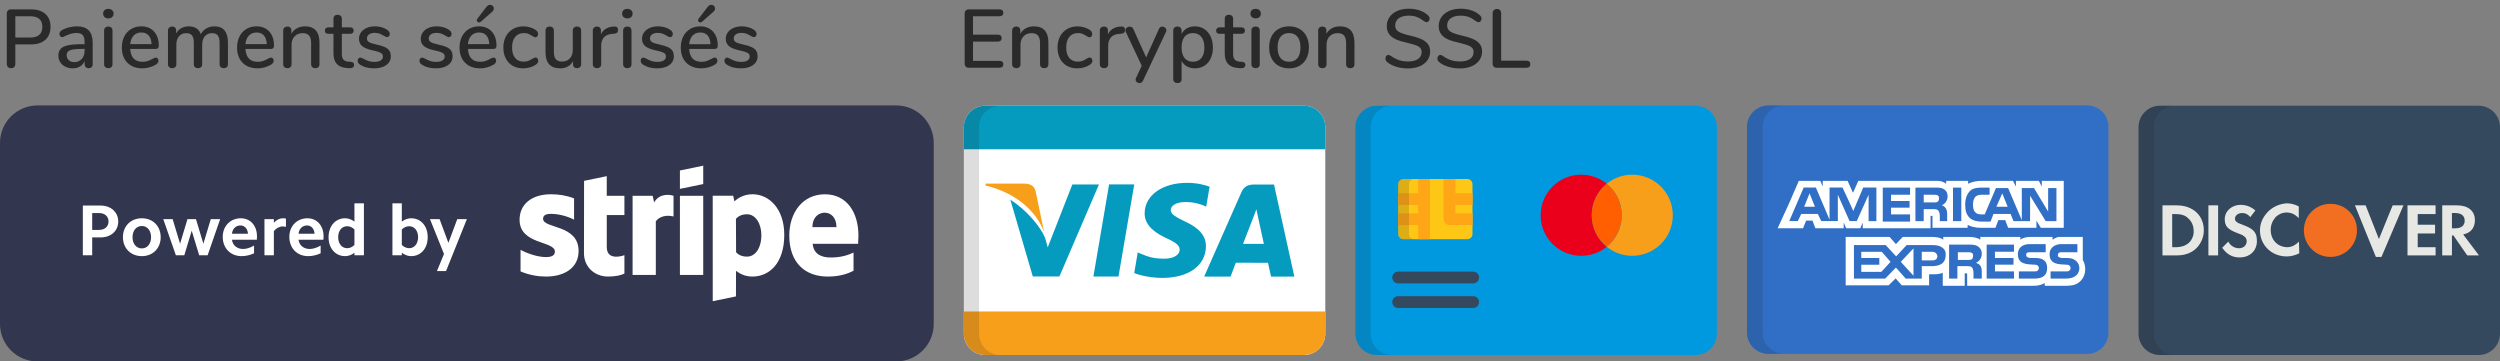 <svg xmlns="http://www.w3.org/2000/svg" width="332" height="48" viewBox="0 0 332 48">
  <rect x="0" y="0" width="332" height="48" fill="#808080" stroke="none"/>
  <g fill="none" fill-rule="evenodd">
    <path fill="#2A2A2A" fill-rule="nonzero" d="M1.463 9.055c-.169 0-.304-.051-.407-.154-.103-.103-.154-.242-.154-.418V1.795c0-.169.049-.302.148-.402.099-.099.236-.148.412-.148h2.651c.821 0 1.459.202 1.914.605.455.403.682.975.682 1.716 0 .733-.227 1.305-.682 1.716-.455.411-1.093.616-1.914.616H2.035v2.585c0 .176-.049.315-.148.418-.099.103-.24.154-.423.154zm2.53-4.07c1.085 0 1.628-.473 1.628-1.419 0-.939-.543-1.408-1.628-1.408H2.035v2.827h1.958zM10.197 3.5c.711 0 1.241.18 1.589.539.348.359.522.906.522 1.639v2.849c0 .169-.048.299-.143.391s-.227.138-.396.138c-.161 0-.29-.048-.385-.143-.095-.095-.143-.224-.143-.385V8.12c-.139.308-.346.544-.622.71-.275.165-.596.247-.963.247-.352 0-.675-.071-.968-.214-.293-.143-.522-.343-.688-.6-.165-.257-.247-.543-.247-.858 0-.389.101-.695.302-.918.202-.224.535-.383 1.001-.478.466-.095 1.105-.143 1.919-.143h.253v-.319c0-.411-.084-.708-.253-.891-.169-.183-.44-.275-.814-.275-.257 0-.499.033-.726.099-.227.066-.477.161-.748.286-.198.11-.337.165-.418.165-.11 0-.2-.04-.27-.121-.07-.081-.104-.183-.104-.308 0-.11.031-.207.093-.291.062-.084.163-.167.302-.247.257-.139.557-.251.902-.336.345-.084.678-.127 1.001-.127zm-.341 4.752c.403 0 .733-.137.99-.412.257-.275.385-.629.385-1.062v-.286h-.198c-.572 0-1.012.026-1.32.077-.308.051-.528.137-.66.259-.132.121-.198.295-.198.522 0 .264.095.48.286.649.191.169.429.253.715.253zm4.532.803c-.161 0-.295-.044-.402-.132-.106-.088-.16-.22-.16-.396V4.061c0-.176.053-.31.16-.402.106-.092.24-.138.402-.138.161 0 .293.046.396.138.103.092.154.225.154.402v4.466c0 .176-.051.308-.154.396-.103.088-.235.132-.396.132zm0-6.611c-.213 0-.381-.059-.506-.176-.125-.117-.187-.271-.187-.462 0-.191.062-.343.187-.457.125-.114.293-.171.506-.171.205 0 .372.057.5.171.128.114.193.266.193.457 0 .191-.062.345-.187.462-.125.117-.293.176-.506.176zm6.303 5.203c.103 0 .187.04.253.121.066.081.099.183.099.308 0 .213-.132.392-.396.539-.257.147-.537.26-.842.341-.304.081-.596.121-.875.121-.851 0-1.522-.247-2.013-.743-.491-.495-.737-1.171-.737-2.03 0-.55.108-1.038.325-1.463.216-.425.521-.755.913-.99.392-.235.838-.352 1.337-.352.719 0 1.287.231 1.705.693.418.462.627 1.085.627 1.87 0 .293-.132.44-.396.44h-3.399c.073 1.137.62 1.705 1.639 1.705.271 0 .506-.037.704-.11.198-.073.407-.169.627-.286.022-.015.082-.046.181-.093.099-.048.181-.071.247-.071zm-1.914-3.333c-.425 0-.766.136-1.023.407-.257.271-.411.653-.462 1.144h2.838c-.022-.499-.148-.882-.38-1.149-.231-.268-.555-.402-.974-.402zm9.691-.814c1.203 0 1.804.722 1.804 2.167v2.86c0 .169-.051.299-.154.391s-.238.138-.407.138c-.161 0-.293-.046-.396-.138-.103-.092-.154-.222-.154-.391V5.678c0-.447-.081-.772-.242-.974-.161-.202-.414-.302-.759-.302-.403 0-.722.137-.957.412-.235.275-.352.651-.352 1.127v2.585c0 .169-.051.299-.154.391s-.238.138-.407.138c-.161 0-.293-.046-.396-.138-.103-.092-.154-.222-.154-.391V5.678c0-.447-.081-.772-.242-.974-.161-.202-.414-.302-.759-.302-.403 0-.724.137-.963.412-.238.275-.357.651-.357 1.127v2.585c0 .169-.051.299-.154.391s-.235.138-.396.138-.295-.046-.402-.138c-.106-.092-.16-.222-.16-.391V4.05c0-.161.055-.29.165-.385.11-.095.242-.143.396-.143.154 0 .28.046.38.138.099.092.148.218.148.38v.407c.161-.308.385-.543.671-.704.286-.161.616-.242.99-.242.411 0 .75.084 1.018.253.268.169.467.429.6.781.161-.315.4-.566.715-.753.315-.187.675-.281 1.078-.281zm7.524 4.147c.103 0 .187.04.253.121.066.081.099.183.099.308 0 .213-.132.392-.396.539-.257.147-.537.26-.842.341-.304.081-.596.121-.875.121-.851 0-1.522-.247-2.013-.743-.491-.495-.737-1.171-.737-2.03 0-.55.108-1.038.325-1.463.216-.425.521-.755.913-.99.392-.235.838-.352 1.337-.352.719 0 1.287.231 1.705.693.418.462.627 1.085.627 1.87 0 .293-.132.44-.396.44h-3.399c.073 1.137.62 1.705 1.639 1.705.271 0 .506-.037.704-.11.198-.073.407-.169.627-.286.022-.015.082-.046.181-.093.099-.048.181-.071.247-.071zm-1.914-3.333c-.425 0-.766.136-1.023.407-.257.271-.411.653-.462 1.144h2.838c-.022-.499-.148-.882-.38-1.149-.231-.268-.555-.402-.974-.402zm6.424-.814c1.283 0 1.925.722 1.925 2.167v2.86c0 .169-.049.299-.148.391-.099.092-.236.138-.412.138-.169 0-.302-.048-.402-.143-.099-.095-.148-.224-.148-.385V5.722c0-.455-.09-.788-.27-1.001-.18-.213-.46-.319-.842-.319-.447 0-.807.139-1.078.418-.271.279-.407.653-.407 1.122v2.585c0 .161-.049.29-.148.385-.099.095-.233.143-.402.143-.169 0-.304-.048-.407-.143-.103-.095-.154-.224-.154-.385V4.05c0-.154.053-.28.16-.38.106-.099.24-.148.402-.148.161 0 .29.048.385.143.095.095.143.22.143.374v.451c.176-.323.422-.568.737-.737.315-.169.671-.253 1.067-.253zm6.072 4.708c.161.015.277.057.346.127.07.07.104.167.104.291 0 .147-.057.258-.171.336-.114.077-.28.108-.5.093l-.297-.022c-.594-.044-1.038-.225-1.331-.544s-.44-.79-.44-1.413V4.49h-.66c-.323 0-.484-.143-.484-.429 0-.132.042-.236.127-.314.084-.077.203-.116.357-.116h.66V2.499c0-.169.049-.301.148-.396.099-.095.233-.143.402-.143.169 0 .304.048.407.143.103.095.154.227.154.396v1.133h1.089c.154 0 .273.038.357.116.084.077.127.181.127.314 0 .139-.042.246-.127.319s-.203.11-.357.11h-1.089v2.662c0 .345.071.598.214.759.143.161.361.253.654.275l.308.022zm3.124.869c-.748 0-1.36-.154-1.837-.462-.132-.081-.225-.165-.281-.253-.055-.088-.083-.187-.083-.297 0-.117.033-.216.099-.297.066-.081.15-.121.253-.121.095 0 .246.059.451.176.22.117.434.213.643.286.209.073.471.11.786.11.352 0 .627-.062.825-.187.198-.125.297-.301.297-.528 0-.147-.038-.264-.116-.352-.077-.088-.211-.167-.402-.236-.191-.07-.473-.145-.847-.226-.645-.139-1.109-.328-1.391-.567-.282-.238-.423-.563-.423-.974 0-.315.092-.599.275-.853.183-.253.436-.449.759-.589s.689-.209 1.1-.209c.293 0 .579.038.858.116.279.077.524.189.737.336.242.161.363.348.363.561 0 .117-.035.216-.104.297-.07.081-.152.121-.247.121-.066 0-.132-.015-.198-.044-.066-.029-.154-.077-.264-.143-.198-.117-.383-.209-.555-.275-.172-.066-.387-.099-.643-.099-.308 0-.555.066-.743.198-.187.132-.281.312-.281.539 0 .205.086.365.259.478.172.114.497.222.974.325.491.103.876.22 1.155.352.279.132.478.295.6.489.121.194.181.442.181.743 0 .477-.2.86-.6 1.149-.4.29-.933.434-1.601.434zm8.206 0c-.748 0-1.36-.154-1.837-.462-.132-.081-.225-.165-.281-.253-.055-.088-.083-.187-.083-.297 0-.117.033-.216.099-.297.066-.081.15-.121.253-.121.095 0 .246.059.451.176.22.117.434.213.643.286.209.073.471.11.786.11.352 0 .627-.062.825-.187.198-.125.297-.301.297-.528 0-.147-.038-.264-.116-.352-.077-.088-.211-.167-.402-.236-.191-.07-.473-.145-.847-.226-.645-.139-1.109-.328-1.391-.567-.282-.238-.423-.563-.423-.974 0-.315.092-.599.275-.853.183-.253.436-.449.759-.589s.689-.209 1.1-.209c.293 0 .579.038.858.116.279.077.524.189.737.336.242.161.363.348.363.561 0 .117-.035.216-.104.297-.07.081-.152.121-.247.121-.066 0-.132-.015-.198-.044-.066-.029-.154-.077-.264-.143-.198-.117-.383-.209-.555-.275-.172-.066-.387-.099-.643-.099-.308 0-.555.066-.743.198-.187.132-.281.312-.281.539 0 .205.086.365.259.478.172.114.497.222.974.325.491.103.876.22 1.155.352.279.132.478.295.6.489.121.194.181.442.181.743 0 .477-.2.86-.6 1.149-.4.29-.933.434-1.601.434zm7.634-1.43c.103 0 .187.04.253.121.066.081.099.183.099.308 0 .213-.132.392-.396.539-.257.147-.537.26-.842.341-.304.081-.596.121-.875.121-.851 0-1.522-.247-2.013-.743-.491-.495-.737-1.171-.737-2.03 0-.55.108-1.038.325-1.463.216-.425.521-.755.913-.99.392-.235.838-.352 1.337-.352.719 0 1.287.231 1.705.693.418.462.627 1.085.627 1.87 0 .293-.132.44-.396.44h-3.399c.073 1.137.62 1.705 1.639 1.705.271 0 .506-.037.704-.11.198-.073.407-.169.627-.286.022-.015.082-.046.181-.093.099-.048.181-.071.247-.071zm-1.914-3.333c-.425 0-.766.136-1.023.407-.257.271-.411.653-.462 1.144h2.838c-.022-.499-.148-.882-.38-1.149-.231-.268-.555-.402-.974-.402zm.209-1.408c-.059.051-.128.077-.209.077-.081 0-.152-.029-.214-.088-.062-.059-.093-.128-.093-.209 0-.073.026-.139.077-.198L64.581.937c.147-.198.315-.297.506-.297.139 0 .257.048.352.143.095.095.143.209.143.341 0 .169-.088.326-.264.473l-1.485 1.309zm5.621 6.171c-.521 0-.977-.114-1.369-.341-.392-.227-.697-.55-.913-.968-.216-.418-.325-.902-.325-1.452 0-.557.112-1.049.336-1.474.224-.425.537-.755.941-.99.403-.235.865-.352 1.386-.352.279 0 .559.04.842.121.282.081.533.191.753.33.235.161.352.348.352.561 0 .125-.033.229-.099.314-.066.084-.15.127-.253.127-.066 0-.132-.016-.198-.05-.066-.033-.15-.082-.253-.148-.183-.117-.354-.207-.511-.27-.158-.062-.346-.093-.567-.093-.499 0-.885.169-1.161.506-.275.337-.412.807-.412 1.408 0 .601.136 1.065.407 1.391.271.326.656.489 1.155.489.22 0 .414-.033.583-.099.169-.066.341-.154.517-.264.081-.051.161-.095.242-.132.081-.037.154-.055.22-.055.103 0 .187.042.253.127.066.084.099.189.099.314 0 .103-.027.196-.083.281-.055.084-.148.17-.281.259-.22.147-.477.26-.77.341-.293.081-.59.121-.891.121zm7.172-5.555c.169 0 .302.048.402.143.099.095.148.227.148.396v4.477c0 .154-.051.279-.154.374-.103.095-.238.143-.407.143-.154 0-.279-.046-.374-.138-.095-.092-.143-.214-.143-.368v-.418c-.169.308-.401.543-.699.704-.297.161-.629.242-.996.242-1.305 0-1.958-.719-1.958-2.156v-2.86c0-.169.049-.301.148-.396.099-.095.236-.143.412-.143.169 0 .302.048.402.143.099.095.148.227.148.396V6.91c0 .433.088.752.264.957.176.205.447.308.814.308.433 0 .779-.139 1.04-.418.26-.279.391-.649.391-1.111V4.061c0-.161.051-.291.154-.391s.238-.148.407-.148zm4.917 0c.352-.022.528.128.528.451 0 .161-.04.282-.121.363-.081.081-.22.128-.418.143l-.33.033c-.462.044-.805.205-1.028.484-.224.279-.336.616-.336 1.012v2.519c0 .176-.051.308-.154.396-.103.088-.235.132-.396.132s-.295-.044-.402-.132c-.106-.088-.16-.22-.16-.396V4.05c0-.169.053-.299.16-.391.106-.092.24-.138.402-.138.147 0 .269.046.368.138.099.092.148.218.148.38v.528c.147-.323.359-.568.638-.737.279-.169.594-.268.946-.297l.154-.011zm1.771 5.533c-.161 0-.295-.044-.402-.132-.106-.088-.16-.22-.16-.396V4.061c0-.176.053-.31.16-.402.106-.092.24-.138.402-.138.161 0 .293.046.396.138.103.092.154.225.154.402v4.466c0 .176-.051.308-.154.396-.103.088-.235.132-.396.132zm0-6.611c-.213 0-.381-.059-.506-.176-.125-.117-.187-.271-.187-.462 0-.191.062-.343.187-.457.125-.114.293-.171.506-.171.205 0 .372.057.5.171.128.114.193.266.193.457 0 .191-.062.345-.187.462-.125.117-.293.176-.506.176zm3.971 6.633c-.748 0-1.36-.154-1.837-.462-.132-.081-.225-.165-.281-.253-.055-.088-.083-.187-.083-.297 0-.117.033-.216.099-.297.066-.081.15-.121.253-.121.095 0 .246.059.451.176.22.117.434.213.643.286.209.073.471.11.786.11.352 0 .627-.062.825-.187.198-.125.297-.301.297-.528 0-.147-.038-.264-.116-.352-.077-.088-.211-.167-.402-.236-.191-.07-.473-.145-.847-.226-.645-.139-1.109-.328-1.391-.567-.282-.238-.423-.563-.423-.974 0-.315.092-.599.275-.853.183-.253.436-.449.759-.589s.689-.209 1.1-.209c.293 0 .579.038.858.116.279.077.524.189.737.336.242.161.363.348.363.561 0 .117-.035.216-.104.297-.07.081-.152.121-.247.121-.066 0-.132-.015-.198-.044-.066-.029-.154-.077-.264-.143-.198-.117-.383-.209-.555-.275-.172-.066-.387-.099-.643-.099-.308 0-.555.066-.743.198-.187.132-.281.312-.281.539 0 .205.086.365.259.478.172.114.497.222.974.325.491.103.876.22 1.155.352.279.132.478.295.6.489.121.194.181.442.181.743 0 .477-.2.86-.6 1.149-.4.29-.933.434-1.601.434zm7.634-1.43c.103 0 .187.04.253.121.066.081.099.183.099.308 0 .213-.132.392-.396.539-.257.147-.537.26-.842.341-.304.081-.596.121-.875.121-.851 0-1.522-.247-2.013-.743-.491-.495-.737-1.171-.737-2.03 0-.55.108-1.038.325-1.463.216-.425.521-.755.913-.99.392-.235.838-.352 1.337-.352.719 0 1.287.231 1.705.693.418.462.627 1.085.627 1.87 0 .293-.132.44-.396.44H91.52c.073 1.137.62 1.705 1.639 1.705.271 0 .506-.037.704-.11.198-.073.407-.169.627-.286.022-.015.082-.046.181-.093.099-.048.181-.071.247-.071zm-1.914-3.333c-.425 0-.766.136-1.023.407-.257.271-.411.653-.462 1.144h2.838c-.022-.499-.148-.882-.38-1.149-.231-.268-.555-.402-.974-.402zm.209-1.408c-.059.051-.128.077-.209.077-.081 0-.152-.029-.214-.088-.062-.059-.093-.128-.093-.209 0-.073.026-.139.077-.198L93.962.937c.147-.198.315-.297.506-.297.139 0 .257.048.352.143.095.095.143.209.143.341 0 .169-.088.326-.264.473l-1.485 1.309zm5.192 6.171c-.748 0-1.36-.154-1.837-.462-.132-.081-.225-.165-.281-.253-.055-.088-.083-.187-.083-.297 0-.117.033-.216.099-.297.066-.081.15-.121.253-.121.095 0 .246.059.451.176.22.117.434.213.643.286.209.073.471.11.786.11.352 0 .627-.062.825-.187.198-.125.297-.301.297-.528 0-.147-.038-.264-.116-.352-.077-.088-.211-.167-.402-.236-.191-.07-.473-.145-.847-.226-.645-.139-1.109-.328-1.391-.567-.282-.238-.423-.563-.423-.974 0-.315.092-.599.275-.853.183-.253.436-.449.759-.589s.689-.209 1.1-.209c.293 0 .579.038.858.116.279.077.524.189.737.336.242.161.363.348.363.561 0 .117-.035.216-.104.297-.07.081-.152.121-.247.121-.066 0-.132-.015-.198-.044-.066-.029-.154-.077-.264-.143-.198-.117-.383-.209-.555-.275-.172-.066-.387-.099-.643-.099-.308 0-.555.066-.743.198-.187.132-.281.312-.281.539 0 .205.086.365.259.478.172.114.497.222.974.325.491.103.876.22 1.155.352.279.132.478.295.6.489.121.194.181.442.181.743 0 .477-.2.86-.6 1.149-.4.29-.933.434-1.601.434zM128.667 9c-.176 0-.314-.049-.412-.148-.099-.099-.148-.233-.148-.402V1.795c0-.169.05-.302.148-.402.099-.099.236-.148.412-.148h4.048c.169 0 .299.04.391.121s.138.194.138.341c0 .147-.046.258-.138.336-.092.077-.222.116-.391.116h-3.498V4.6h3.278c.169 0 .299.04.391.121s.138.194.138.341c0 .147-.046.26-.138.341-.092.081-.222.121-.391.121h-3.278v2.563h3.498c.352 0 .528.15.528.451 0 .147-.046.26-.138.341-.092.081-.222.121-.391.121h-4.048zm8.635-5.5c1.283 0 1.925.722 1.925 2.167v2.86c0 .169-.05.299-.148.391-.099.092-.236.138-.412.138-.169 0-.302-.048-.402-.143-.099-.095-.148-.224-.148-.385V5.722c0-.455-.09-.788-.27-1.001-.18-.213-.46-.319-.842-.319-.447 0-.807.139-1.078.418-.271.279-.407.653-.407 1.122v2.585c0 .161-.05.29-.148.385-.099.095-.233.143-.402.143s-.304-.048-.407-.143c-.103-.095-.154-.224-.154-.385V4.05c0-.154.053-.28.16-.38.106-.099.24-.148.402-.148.161 0 .29.048.385.143.095.095.143.22.143.374v.451c.176-.323.422-.568.737-.737.315-.169.671-.253 1.067-.253zm5.742 5.577c-.521 0-.977-.114-1.369-.341-.392-.227-.697-.55-.913-.968-.216-.418-.325-.902-.325-1.452 0-.557.112-1.049.336-1.474.224-.425.537-.755.941-.99.403-.235.865-.352 1.386-.352.279 0 .559.04.842.121s.533.191.753.33c.235.161.352.348.352.561 0 .125-.033.229-.099.314-.066.084-.15.127-.253.127-.066 0-.132-.016-.198-.05-.066-.033-.15-.082-.253-.148-.183-.117-.354-.207-.511-.27-.158-.062-.346-.093-.567-.093-.499 0-.885.169-1.161.506-.275.337-.412.807-.412 1.408 0 .601.136 1.065.407 1.391.271.326.656.489 1.155.489.22 0 .414-.033.583-.099.169-.066.341-.154.517-.264.081-.051.161-.095.242-.132.081-.037.154-.055.22-.055.103 0 .187.042.253.127s.099.189.099.314c0 .103-.028.196-.083.281-.055.084-.148.17-.281.259-.22.147-.477.26-.77.341-.293.081-.59.121-.891.121zm5.83-5.555c.352-.022.528.128.528.451 0 .161-.04.282-.121.363-.081.081-.22.128-.418.143l-.33.033c-.462.044-.805.205-1.028.484-.224.279-.336.616-.336 1.012v2.519c0 .176-.051.308-.154.396-.103.088-.235.132-.396.132s-.295-.044-.402-.132c-.106-.088-.16-.22-.16-.396V4.05c0-.169.053-.299.16-.391.106-.092.24-.138.402-.138.147 0 .27.046.368.138.099.092.148.218.148.38v.528c.147-.323.359-.568.638-.737.279-.169.594-.268.946-.297l.154-.011zm5.027.33c.044-.11.108-.191.193-.242.084-.051.174-.077.27-.077.139 0 .262.048.368.143.106.095.16.209.16.341 0 .073-.015.143-.044.209l-3.058 6.49c-.044.103-.108.181-.193.236-.084.055-.174.083-.27.083-.132 0-.251-.044-.357-.132-.106-.088-.16-.198-.16-.33 0-.059.018-.132.055-.22l.759-1.617-2.123-4.51c-.029-.059-.044-.125-.044-.198 0-.139.059-.257.176-.352.117-.095.249-.143.396-.143.22 0 .378.103.473.308l1.705 3.784 1.694-3.773zm4.785-.352c.462 0 .874.117 1.238.352.363.235.645.565.847.99.202.425.302.917.302 1.474 0 .55-.099 1.034-.297 1.452-.198.418-.478.741-.842.968-.363.227-.779.341-1.248.341-.403 0-.759-.086-1.067-.259s-.543-.42-.704-.743v2.453c0 .154-.05.277-.148.368-.099.092-.229.138-.391.138-.169 0-.306-.048-.412-.143-.106-.095-.16-.224-.16-.385V4.061c0-.161.051-.291.154-.391.103-.099.238-.148.407-.148.161 0 .293.049.396.148.103.099.154.229.154.391v.451c.161-.323.396-.572.704-.748.308-.176.664-.264 1.067-.264zm-.264 4.697c.484 0 .858-.163 1.122-.489.264-.326.396-.79.396-1.391 0-.609-.134-1.082-.402-1.419-.268-.337-.64-.506-1.117-.506-.484 0-.856.165-1.117.495-.26.33-.391.799-.391 1.408 0 .609.13 1.078.391 1.408.26.33.632.495 1.117.495zm6.512.011c.161.015.277.057.346.127.07.07.104.167.104.291 0 .147-.057.258-.171.336-.114.077-.28.108-.5.093l-.297-.022c-.594-.044-1.038-.225-1.331-.544-.293-.319-.44-.79-.44-1.413V4.49h-.66c-.323 0-.484-.143-.484-.429 0-.132.042-.236.127-.314.084-.077.203-.116.357-.116h.66V2.499c0-.169.05-.301.148-.396.099-.095.233-.143.402-.143s.304.048.407.143c.103.095.154.227.154.396v1.133h1.089c.154 0 .273.038.357.116.084.077.127.181.127.314 0 .139-.042.246-.127.319-.084.073-.203.11-.357.11h-1.089v2.662c0 .345.071.598.214.759.143.161.361.253.654.275l.308.022zm1.815.847c-.161 0-.295-.044-.402-.132-.106-.088-.16-.22-.16-.396V4.061c0-.176.053-.31.16-.402.106-.092.24-.138.402-.138.161 0 .293.046.396.138.103.092.154.225.154.402v4.466c0 .176-.051.308-.154.396-.103.088-.235.132-.396.132zm0-6.611c-.213 0-.381-.059-.506-.176-.125-.117-.187-.271-.187-.462 0-.191.062-.343.187-.457s.293-.171.506-.171c.205 0 .372.057.5.171.128.114.193.266.193.457 0 .191-.062.345-.187.462-.125.117-.293.176-.506.176zm4.433 6.633c-.528 0-.992-.114-1.391-.341-.4-.227-.708-.552-.924-.974-.216-.422-.325-.911-.325-1.468 0-.565.108-1.058.325-1.48.216-.422.524-.746.924-.974.4-.227.863-.341 1.391-.341s.992.114 1.391.341c.4.227.708.552.924.974.216.422.325.915.325 1.48 0 .557-.108 1.047-.325 1.468-.216.422-.524.746-.924.974-.4.227-.863.341-1.391.341zm0-.88c.491 0 .867-.161 1.127-.484s.391-.796.391-1.419c0-.616-.132-1.087-.396-1.413-.264-.326-.638-.489-1.122-.489-.484 0-.858.163-1.122.489-.264.326-.396.797-.396 1.413 0 .623.13 1.096.391 1.419.26.323.636.484 1.127.484zm6.765-4.697c1.283 0 1.925.722 1.925 2.167v2.86c0 .169-.05.299-.148.391-.099.092-.236.138-.412.138-.169 0-.302-.048-.402-.143-.099-.095-.148-.224-.148-.385V5.722c0-.455-.09-.788-.27-1.001-.18-.213-.46-.319-.842-.319-.447 0-.807.139-1.078.418-.271.279-.407.653-.407 1.122v2.585c0 .161-.05.29-.148.385-.099.095-.233.143-.402.143s-.304-.048-.407-.143c-.103-.095-.154-.224-.154-.385V4.05c0-.154.053-.28.16-.38.106-.099.24-.148.402-.148.161 0 .29.048.385.143.095.095.143.22.143.374v.451c.176-.323.422-.568.737-.737.315-.169.671-.253 1.067-.253zm9.042 5.588c-.557 0-1.087-.077-1.589-.231-.502-.154-.904-.367-1.204-.638-.139-.117-.209-.268-.209-.451 0-.132.037-.244.11-.336.073-.092.161-.138.264-.138.103 0 .227.048.374.143.653.484 1.397.726 2.233.726.587 0 1.038-.11 1.353-.33.315-.22.473-.535.473-.946 0-.323-.147-.565-.44-.726-.293-.161-.763-.315-1.408-.462-.616-.132-1.122-.282-1.518-.451-.396-.169-.706-.398-.929-.688-.224-.29-.336-.658-.336-1.105 0-.447.123-.845.368-1.194.246-.348.588-.62 1.028-.814.44-.194.942-.291 1.507-.291.521 0 1.001.073 1.441.22s.814.363 1.122.649c.147.125.22.275.22.451 0 .125-.038.235-.116.33-.077.095-.167.143-.27.143-.095 0-.216-.048-.363-.143-.337-.257-.654-.442-.952-.555-.297-.114-.654-.171-1.073-.171-.565 0-1.005.115-1.32.346-.315.231-.473.552-.473.963 0 .352.139.618.418.797.279.18.726.343 1.342.489.645.147 1.168.299 1.567.457.4.158.719.374.957.649.238.275.357.629.357 1.062 0 .44-.123.83-.368 1.171-.246.341-.59.605-1.034.792-.444.187-.955.281-1.534.281zm6.897 0c-.557 0-1.087-.077-1.589-.231-.502-.154-.904-.367-1.204-.638-.139-.117-.209-.268-.209-.451 0-.132.037-.244.11-.336.073-.092.161-.138.264-.138.103 0 .227.048.374.143.653.484 1.397.726 2.233.726.587 0 1.038-.11 1.353-.33.315-.22.473-.535.473-.946 0-.323-.147-.565-.44-.726-.293-.161-.763-.315-1.408-.462-.616-.132-1.122-.282-1.518-.451-.396-.169-.706-.398-.929-.688-.224-.29-.336-.658-.336-1.105 0-.447.123-.845.368-1.194.246-.348.588-.62 1.028-.814.44-.194.942-.291 1.507-.291.521 0 1.001.073 1.441.22s.814.363 1.122.649c.147.125.22.275.22.451 0 .125-.038.235-.116.33-.077.095-.167.143-.27.143-.095 0-.216-.048-.363-.143-.337-.257-.654-.442-.952-.555-.297-.114-.654-.171-1.073-.171-.565 0-1.005.115-1.32.346-.315.231-.473.552-.473.963 0 .352.139.618.418.797.279.18.726.343 1.342.489.645.147 1.168.299 1.567.457.4.158.719.374.957.649.238.275.357.629.357 1.062 0 .44-.123.83-.368 1.171-.246.341-.59.605-1.034.792-.444.187-.955.281-1.534.281zM198.77 9c-.169 0-.302-.048-.402-.143-.099-.095-.148-.224-.148-.385v-6.71c0-.169.051-.306.154-.412.103-.106.238-.16.407-.16.176 0 .315.051.418.154.103.103.154.242.154.418v6.292h3.344c.169 0 .299.04.391.121.092.081.138.198.138.352s-.046.271-.138.352c-.092.081-.222.121-.391.121h-3.927z"/>
    <g fill-rule="nonzero">
      <path fill="#306FC5" d="M280 44.171C280 45.734 278.73 47 277.163 47h-42.325C233.27 47 232 45.734 232 44.171V16.829C232 15.266 233.27 14 234.837 14h42.325C278.73 14 280 15.266 280 16.829V44.171z"/>
      <path fill="#202121" d="M234.078 44.171V16.829C234.078 15.266 235.386 14 237 14h-2.078C233.308 14 232 15.266 232 16.829V44.171C232 45.734 233.308 47 234.922 47H237c-1.614 0-2.922-1.267-2.922-2.829z" opacity=".15"/>
      <g fill="#FFF">
        <path d="M239.596 27.454h1.425l-.713-1.782zM247.177 33.435v.827h2.397v.891h-2.397v.955h2.657l1.231-1.336-1.166-1.336zM265.902 25.672l-.778 1.782H266.615zM254.11 36.616v-3.627l-1.685 1.782zM257.285 34.008c-.065-.382-.324-.573-.713-.573h-1.36v1.145h1.426c.389 0.0.648-.191.648-.572zM261.82 34.453c.13-.064.195-.255.195-.445.065-.254-.065-.382-.195-.445-.129-.064-.324-.064-.518-.064h-1.296v1.018h1.296c.194 0 .389 0 .518-.064z"/>
        <path d="M271.15 24.018v.764l-.388-.764h-3.045v.764l-.389-.764h-4.147c-.713 0-1.296.127-1.814.382v-.382h-2.916v.382c-.324-.254-.713-.382-1.231-.382H246.788l-.713 1.591-.713-1.591h-3.304v.764l-.324-.764H238.883l-1.296 2.99-1.49 3.245-.027.064h3.373l.023-.064.389-.954h.842l.389 1.018h3.758v-.764l.324.763h1.879l.324-.763v.764H256.377v-1.654h.13c.129 0 .129 0 .129.191v1.4h4.665v-.382c.389.191.972.382 1.749.382h1.944l.389-1.018h.907l.389 1.018h3.758v-.954l.583.954h3.045v-6.235h-2.916zm-21.964 5.345h-1.037v-3.5l-.065.146v-.002l-1.507 3.355H245.621l-1.555-3.5v3.5h-2.203l-.454-.954h-2.203l-.454.954h-1.139l1.917-4.454h1.62l1.814 4.263v-4.263H244.682l.031.064h.002l.817 1.747.587 1.309.021-.066 1.296-3.054h1.75l0 4.454zm4.471-3.5h-2.527v.827h2.462v.891h-2.462v.891h2.527v.954h-3.628v-4.517h3.628v.954zm4.621 1.641c.002.001.004.002.006.004.025.025.045.051.063.075.124.16.224.397.23.746 0.0.006.001.012.001.018 0 .003.001.006.001.01 0 .002-0.0.004-0.0.005.001.035.002.071.002.11v.891h-.972v-.509c0-.254 0-.636-.195-.891-.061-.06-.123-.1-.191-.128-.097-.062-.281-.063-.587-.063h-1.167v1.591h-1.101v-4.454h2.462c.583 0 .972 0 1.296.191.317.187.509.498.517.989-.015.677-.458 1.049-.776 1.174 0 0 .216.043.41.241zm2.182 1.859h-1.102v-4.454h1.102v4.454zm12.635 0h-1.426l-2.073-3.372v2.8l-.007-.007v.582h-1.095v-.003h-1.102l-.389-.954h-2.268l-.389 1.018h-1.231c-.518 0-1.166-.127-1.555-.509-.389-.382-.583-.891-.583-1.718 0-.636.129-1.273.583-1.782.324-.382.907-.509 1.62-.509h1.037v.954h-1.037c-.389 0-.583.063-.842.255-.194.191-.324.572-.324 1.018 0 .509.065.827.324 1.082.195.191.454.255.778.255h.454l1.49-3.499h1.62l1.814 4.263v-4.263h1.62l1.879 3.118v-3.118h1.102v4.39h0v-0z"/>
        <path d="M257.354 26.764c.019-.02.036-.042.051-.068.059-.091.126-.256.09-.48-.001-.021-.005-.04-.01-.058-.001-.005-.001-.01-.002-.015l-.001 0c-.032-.109-.115-.176-.197-.217-.13-.063-.324-.063-.519-.063h-1.296v1.018h1.296c.194 0 .389 0 .519-.064.019-.01.037-.023.053-.038l0.0.001c0-0.0.007-.007.015-.017zM276.917 35.726c0-.445-.129-.891-.324-1.209v-2.863h-.003v-.191H273.47c-.404 0-.894.382-.894.382v-.382h-2.98c-.454 0-1.037.127-1.296.382v-.382h-5.313v.382c-.388-.318-1.102-.382-1.425-.382h-3.499v.382c-.324-.318-1.102-.382-1.491-.382h-3.887l-.907.954-.842-.954h-5.831V37.889h5.702l.937-.92.812.92h3.629v-1.463h.324c.453 0 1.037 0 1.49-.191v1.718h2.916V36.298h.129c.195 0 .195 0 .195.191v1.464h8.812c.584 0 1.166-.128 1.49-.382v.382h2.786c.583 0 1.166-.064 1.555-.318.597-.351.973-.974 1.028-1.716.003-.022.006-.044.008-.066l-.004-.004c.002-.041.004-.082.004-.123zm-20.41-.382h-1.296V36.998h-2.13l-1.24-1.4-.004.005-.061-.068-1.425 1.464h-4.147v-4.454h4.212l1.151 1.238.242.259.033-.033 1.361-1.463h3.434c.666 0 1.413.162 1.696.827.034.132.054.278.054.445 0 1.272-.907 1.527-1.879 1.527zm6.479-.064c.129.19.194.445.194.827v.891h-1.101v-.572c0-.255 0-.7-.195-.891-.129-.19-.389-.19-.777-.19h-1.166v1.654h-1.101v-4.517h2.462c.518 0 .972 0 1.296.191.324.191.583.509.583 1.018 0 .7-.453 1.081-.777 1.209.324.127.518.254.583.382zm4.471-1.846h-2.527v.827h2.462v.891h-2.462v.891h2.527v.954H263.829v-4.517h3.628v.954zm2.721 3.563h-2.073v-.954h2.073c.194 0 .324 0 .454-.127.065-.064.129-.191.129-.318 0-.128-.064-.254-.129-.318-.065-.064-.195-.127-.389-.127-1.037-.064-2.268 0-2.268-1.4 0-.636.389-1.336 1.555-1.336h2.138v1.081h-2.008c-.194 0-.324 0-.454.064-.129.064-.129.191-.129.318 0 .191.129.255.259.318.13.064.259.064.389.064h.583c.583 0 .972.127 1.231.382.194.191.324.509.324.954 0 .954-.583 1.4-1.685 1.4zm5.572-.446c-.259.255-.713.446-1.361.446h-2.073v-.954h2.073c.194 0 .324 0 .454-.127.065-.064.13-.191.13-.318 0-.128-.065-.254-.13-.318-.065-.064-.194-.127-.389-.127-1.036-.064-2.268 0-2.268-1.4 0-.605.352-1.151 1.221-1.313.104-.014.214-.023.334-.023h2.138v1.081h-2.009c-.194 0-.324 0-.453.064-.065.064-.13.191-.13.318 0 .191.065.255.26.318.129.064.259.064.389.064H274.519c.283 0 .497.034.693.102.179.064.774.325.906 1.006.012.071.02.146.02.228 0 .382-.13.7-.389.954z"/>
      </g>
    </g>
    <g fill-rule="nonzero">
      <path fill="#0099DF" d="M228 44.308c0 1.567-1.27 2.838-2.837 2.838h-42.325C181.27 47.145 180 45.875 180 44.308V16.88c0-1.567 1.27-2.837 2.837-2.837h42.325c1.567 0 2.837 1.27 2.837 2.837L228 44.308z"/>
      <path fill="#202121" d="M182.017 44.308V16.88c0-1.567 1.27-2.837 2.838-2.837h-2.018c-1.567 0-2.837 1.27-2.837 2.837V44.308c0 1.567 1.27 2.838 2.837 2.838h2.018c-1.567 0-2.838-1.271-2.838-2.838z" opacity=".15"/>
      <path fill="#EA001B" d="M211.377 28.585c0-1.69.778-3.198 1.996-4.186-.925-.75-2.105-1.201-3.39-1.201-2.975 0-5.386 2.411-5.386 5.386 0 2.975 2.411 5.386 5.386 5.386 1.285 0 2.464-.45 3.39-1.201-1.218-.987-1.996-2.495-1.996-4.185z"/>
      <path fill="#F79F1A" d="M216.763 23.199c-1.285 0-2.464.45-3.39 1.201 1.218.988 1.997 2.496 1.997 4.186 0 1.69-.778 3.198-1.997 4.185.926.751 2.105 1.201 3.39 1.201 2.975 0 5.386-2.411 5.386-5.386 0-2.975-2.411-5.386-5.386-5.386z"/>
      <path fill="#FF5F01" d="M215.37 28.585c0-1.69-.778-3.198-1.997-4.186-1.218.988-1.996 2.496-1.996 4.186 0 1.69.778 3.198 1.996 4.185 1.218-.987 1.997-2.495 1.997-4.185z"/>
      <path fill="#FFC715" d="M195.548 31.082c0 .378-.307.685-.685.685h-8.502c-.378 0-.685-.307-.685-.685V24.457c0-.378.307-.685.685-.685h8.502c.378 0 .685.307.685.685v6.625z"/>
      <g fill="#34495E">
        <path d="M195.642 37.635h-9.966c-.432 0-.783-.35-.783-.783 0-.432.35-.783.783-.783h9.966c.432 0 .783.35.783.783 0 .432-.35.783-.783.783zM195.642 40.899h-9.966c-.432 0-.783-.35-.783-.783 0-.432.35-.783.783-.783h9.966c.432 0 .783.35.783.783 0 .432-.35.783-.783.783z"/>
      </g>
      <g fill="#FFA617">
        <path d="M188.334 31.767h1.565V23.772h-1.565V25.654h-2.658v1.565h2.658v1.1h-2.658v1.565h2.658V30.985zM194.765 27.22h.783v-1.565h-2.275V23.772h-1.565v5.33c0 .432.35.783.783.783h3.058v-1.565h-2.275V27.22h1.492z"/>
      </g>
      <path fill="#202121" d="M187.118 31.082V24.457c0-.378.307-.685.685-.685h-1.442c-.378 0-.685.307-.685.685v6.625c0 .378.307.685.685.685h1.442c-.379 0-.685-.307-.685-.685z" opacity=".15"/>
    </g>
    <g fill-rule="nonzero">
      <path fill="#FFF" d="M176 44.308c0 1.567-1.27 2.838-2.837 2.838h-42.325C129.27 47.145 128 45.875 128 44.308V16.88c0-1.567 1.27-2.837 2.837-2.837h42.325c1.567 0 2.837 1.27 2.837 2.837V44.308z"/>
      <path fill="#F79F1A" d="M138.654 30.785l-1.127-5.407c-.193-.746-.753-.967-1.454-.997h-5.167l-.046.247c4.025.976 6.688 3.329 7.794 6.156z"/>
      <g fill="#059BBF">
        <path d="M150.627 24.49h-3.339l-2.085 12.237h3.333zM140.689 36.715l5.251-12.216H142.406l-3.267 8.346-.349-1.26c-.64-1.516-2.47-3.698-4.619-5.072l2.986 10.206 3.531-.004zM160.15 32.727c.012-1.389-.88-2.449-2.802-3.324-1.168-.565-1.88-.942-1.872-1.516 0-.507.603-1.051 1.909-1.051 1.093-.017 1.88.222 2.496.469l.302.138.452-2.651c-.662-.247-1.696-.511-2.99-.511-3.296 0-5.616 1.659-5.637 4.037-.021 1.759 1.659 2.739 2.923 3.325 1.298.598 1.734.98 1.725 1.516-.008.82-1.035 1.193-1.994 1.193-1.336 0-2.044-.184-3.141-.642l-.427-.196-.469 2.742c.778.34 2.219.638 3.714.65 3.505 0 5.783-1.637 5.808-4.181zM164.116 34.893c.381 0 3.786.004 4.272.004.101.426.406 1.834.406 1.834h3.095l-2.701-12.229h-2.575c-.8 0-1.394.218-1.746 1.013l-4.954 11.215 3.506-1e-7c-0 0 .569-1.507.699-1.838zm2.286-5.926c-.017.033.277-.708.444-1.168l.226 1.055s.637 2.923.771 3.535h-2.768c.276-.704 1.327-3.422 1.327-3.422zM173.163 14.042h-42.325c-1.567 0-2.837 1.27-2.837 2.837v2.945h48v-2.945c0-1.567-1.27-2.837-2.837-2.837z"/>
      </g>
      <path fill="#F79F1A" d="M173.163 47.145h-42.325C129.27 47.145 128 45.875 128 44.308v-2.945h48v2.945c0 1.567-1.27 2.837-2.837 2.837z"/>
      <path fill="#202121" d="M130.017 44.308V16.88c0-1.567 1.27-2.837 2.838-2.837h-2.018c-1.567 0-2.837 1.27-2.837 2.837V44.308c0 1.567 1.27 2.838 2.837 2.838h2.018c-1.567 0-2.838-1.27-2.838-2.838z" opacity=".15"/>
    </g>
    <g fill-rule="nonzero">
      <path fill="#34495E" d="M332 44.308c0 1.567-1.27 2.838-2.837 2.838h-42.325C285.27 47.145 284 45.875 284 44.308V16.88c0-1.567 1.27-2.837 2.837-2.837h42.325c1.567 0 2.837 1.27 2.837 2.837L332 44.308z"/>
      <path fill="#202121" d="M286.017 44.308V16.88c0-1.567 1.27-2.837 2.838-2.837h-2.018c-1.567 0-2.837 1.27-2.837 2.837V44.308c0 1.567 1.27 2.838 2.837 2.838h2.018c-1.567 0-2.838-1.271-2.838-2.838z" opacity=".15"/>
      <path fill="#F26E21" d="M313.005 30.575c.004-.903-.335-1.808-1.017-2.49-.683-.683-1.59-1.022-2.495-1.016-.004 0-.009-0-.013-0-1.966 0-3.525 1.559-3.525 3.525 0 1.947 1.578 3.525 3.525 3.525 1.966 0 3.525-1.559 3.525-3.525 0-.006-0-.013-0-.019z"/>
      <g fill="#E7E8E3">
        <path d="M305.3 32.085c-.527.527-1.013.734-1.537.745-1.276-.011-2.214-.956-2.214-2.304 0-.678.257-1.234.664-1.709.381-.362.873-.596 1.438-.596.61 0 1.085.203 1.627.746v-1.559c-.542-.271-1.017-.407-1.627-.407-.862.062-1.674.41-2.298.957-.18.162-.352.34-.498.544-.455.59-.73 1.313-.73 2.092 0 1.966 1.56 3.457 3.526 3.457.01 0 .019-.001.028-.001.013 0.0.026.001.039.001.542 0 1.017-.135 1.627-.406l-.045-1.56c-.023.023.023.044 0 .066v-.066zM317.456 27.972l-1.535 3.775-1.763-4.475h-1.423l2.779 6.847h.746l2.915-6.847h-1.423zM319.717 30.255v3.661h3.728v-1.085h-2.373V31.001h2.305v-1.153h-2.305v-1.423h2.373V27.272h-3.728zM289.075 27.272H287.177v6.644h1.898c1.017 0 1.762-.271 2.372-.746.746-.61 1.22-1.559 1.22-2.576 0-1.966-1.424-3.322-3.593-3.322zm1.559 5.017c-.407.339-.949.542-1.763.542H288.465V28.424h.339c.814 0 1.356.136 1.763.542.474.406.746 1.017.746 1.627.068.61-.203 1.288-.678 1.695zM293.278 27.271h1.288v6.644h-1.288zM297.82 29.848c-.813-.271-1.017-.475-1.017-.813 0-.407.407-.746.949-.746.407 0 .746.136 1.085.542l.678-.881c-.543-.475-1.22-.746-1.966-.746-1.153 0-2.102.814-2.102 1.898 0 .949.407 1.356 1.627 1.831.542.203.746.271.882.407.271.135.406.407.406.678 0 .542-.406.949-1.017.949-.611 0-1.153-.339-1.424-.881l-.814.814c.61.881 1.356 1.288 2.305 1.288 1.356 0 2.304-.881 2.304-2.169 0-1.152-.406-1.627-1.898-2.169zM327.107 31.136c1.017-.203 1.559-.881 1.559-1.898 0-1.22-.881-1.966-2.373-1.966h-1.966v6.644h1.288V31.272h.204l1.83 2.644h1.559l-2.101-2.78zm-1.085-.814h-.406V28.289h.406c.814 0 1.288.339 1.288 1.017 0 .678-.475 1.016-1.288 1.016z"/>
      </g>
    </g>
    <path fill="#32364E" d="M4.993 14H119.007C121.765 14 124 16.227 124 18.976V43.024C124 45.773 121.765 48 119.007 48H4.993C2.235 48 0 45.773 0 43.024V18.976C0 16.227 2.235 14 4.993 14z"/>
    <path fill="#FFF" d="M59.234 36h-1.207l.935-2.274-1.86-4.624h1.276l1.169 3.147 1.178-3.147H62L59.234 36zm-4.636-1.986c-.419 0-.847-.153-1.237-.451v.336h-1.246V27h1.246v2.428c.39-.288.818-.442 1.237-.442 1.305 0 2.201 1.036 2.201 2.514 0 1.477-.896 2.514-2.201 2.514zm-.263-3.972c-.341 0-.682.144-.974.432v2.053c.292.288.633.432.974.432.701 0 1.188-.595 1.188-1.459 0-.863-.487-1.459-1.188-1.459zm-7.265 3.521c-.38.298-.808.451-1.237.451-1.295 0-2.2-1.036-2.2-2.514 0-1.477.905-2.514 2.2-2.514.428 0 .857.154 1.237.442V27h1.257v6.899h-1.257v-.336zm0-3.089c-.282-.288-.623-.432-.964-.432-.711 0-1.197.595-1.197 1.459 0 .864.486 1.459 1.197 1.459.341 0 .682-.144.964-.432v-2.053zm-7.42 1.363c.078.729.662 1.228 1.48 1.228.447 0 .944-.164 1.451-.451v1.027c-.555.25-1.11.374-1.655.374-1.47 0-2.502-1.055-2.502-2.552 0-1.449 1.013-2.475 2.405-2.475 1.276 0 2.142.988 2.142 2.399 0 .134 0 .287-.02.451h-3.301zm1.129-1.899c-.604 0-1.071.441-1.129 1.103h2.123c-.039-.652-.438-1.103-.993-1.103zm-4.411.757v3.205h-1.247v-4.798h1.247v.48c.35-.384.779-.595 1.197-.595.137 0 .273.01.409.048v1.094c-.136-.039-.292-.058-.438-.058-.409 0-.847.22-1.168.623zm-5.561 1.142c.078.729.662 1.228 1.48 1.228.448 0 .944-.164 1.451-.451v1.027c-.556.25-1.11.374-1.656.374-1.47 0-2.502-1.055-2.502-2.552 0-1.449 1.013-2.475 2.405-2.475 1.276 0 2.142.988 2.142 2.399 0 .134 0 .287-.019.451h-3.302zm1.129-1.899c-.604 0-1.071.441-1.129 1.103h2.123c-.04-.652-.438-1.103-.994-1.103zm-5.483 3.962l-.993-3.262-.983 3.262h-1.12l-1.674-4.798h1.246l.984 3.263.983-3.263h1.129l.983 3.263.984-3.263h1.246l-1.665 4.798h-1.12zm-7.615.115c-1.47 0-2.512-1.045-2.512-2.514 0-1.477 1.042-2.514 2.512-2.514 1.47 0 2.502 1.036 2.502 2.514 0 1.468-1.032 2.514-2.502 2.514zm0-4.001c-.731 0-1.237.604-1.237 1.487 0 .883.506 1.487 1.237 1.487.721 0 1.227-.604 1.227-1.487 0-.883-.506-1.487-1.227-1.487zm-5.473 1.516h-1.12v2.37H11v-6.601h2.366c1.363 0 2.336.873 2.336 2.121 0 1.247-.973 2.111-2.336 2.111zm-.176-3.233h-.944v2.235h.944c.721 0 1.227-.451 1.227-1.113 0-.672-.506-1.123-1.227-1.123zM113.958 32.376h-6.039c.137 1.406 1.197 1.82 2.399 1.82 1.225 0 2.19-.25 3.031-.663v2.417c-.839.451-1.945.778-3.42.778-3.005 0-5.111-1.83-5.111-5.447 0-3.055 1.786-5.481 4.722-5.481 2.931 0 4.46 2.426 4.46 5.498 0 .29-.027.918-.042 1.08zm-4.438-4.132c-.771 0-1.629.566-1.629 1.918h3.19c0-1.35-.803-1.918-1.561-1.918zm-9.595 8.483c-1.08 0-1.739-.443-2.183-.759l-.007 3.394L94.651 40l-.002-14.002h2.717l.16.741c.427-.388 1.208-.941 2.417-.941 2.167 0 4.208 1.898 4.208 5.39 0 3.812-2.019 5.539-4.227 5.539zm-.718-8.271c-.709 0-1.152.252-1.474.594l.018 4.458c.299.315.731.569 1.455.569 1.14 0 1.905-1.208 1.905-2.822 0-1.57-.776-2.799-1.905-2.799zm-8.915-2.457h3.097V36.512H90.292V25.998zm0-3.357L93.389 22v2.443l-3.097.64v-2.443zM87.092 29.384v7.128h-3.084V25.998h2.667l.194.887c.721-1.291 2.164-1.029 2.575-.886v2.757c-.392-.123-1.624-.303-2.352.628zm-6.512 3.439c0 1.768 1.947 1.218 2.342 1.064v2.442c-.412.219-1.157.398-2.166.398-1.831 0-3.205-1.311-3.205-3.087l.013-9.624 3.012-.622.002 2.605h2.343v2.558h-2.343v4.267zm-3.744.512c0 2.159-1.768 3.392-4.333 3.392-1.064 0-2.227-.201-3.374-.681v-2.864c1.035.547 2.355.958 3.377.958.688 0 1.184-.18 1.184-.734C73.691 31.974 69 32.513 69 29.192c0-2.124 1.669-3.394 4.171-3.394 1.022 0 2.044.153 3.066.549v2.825c-.939-.492-2.13-.772-3.069-.772-.646 0-1.048.181-1.048.65 0 1.349 4.717.708 4.717 4.284z"/>
  </g>
</svg>